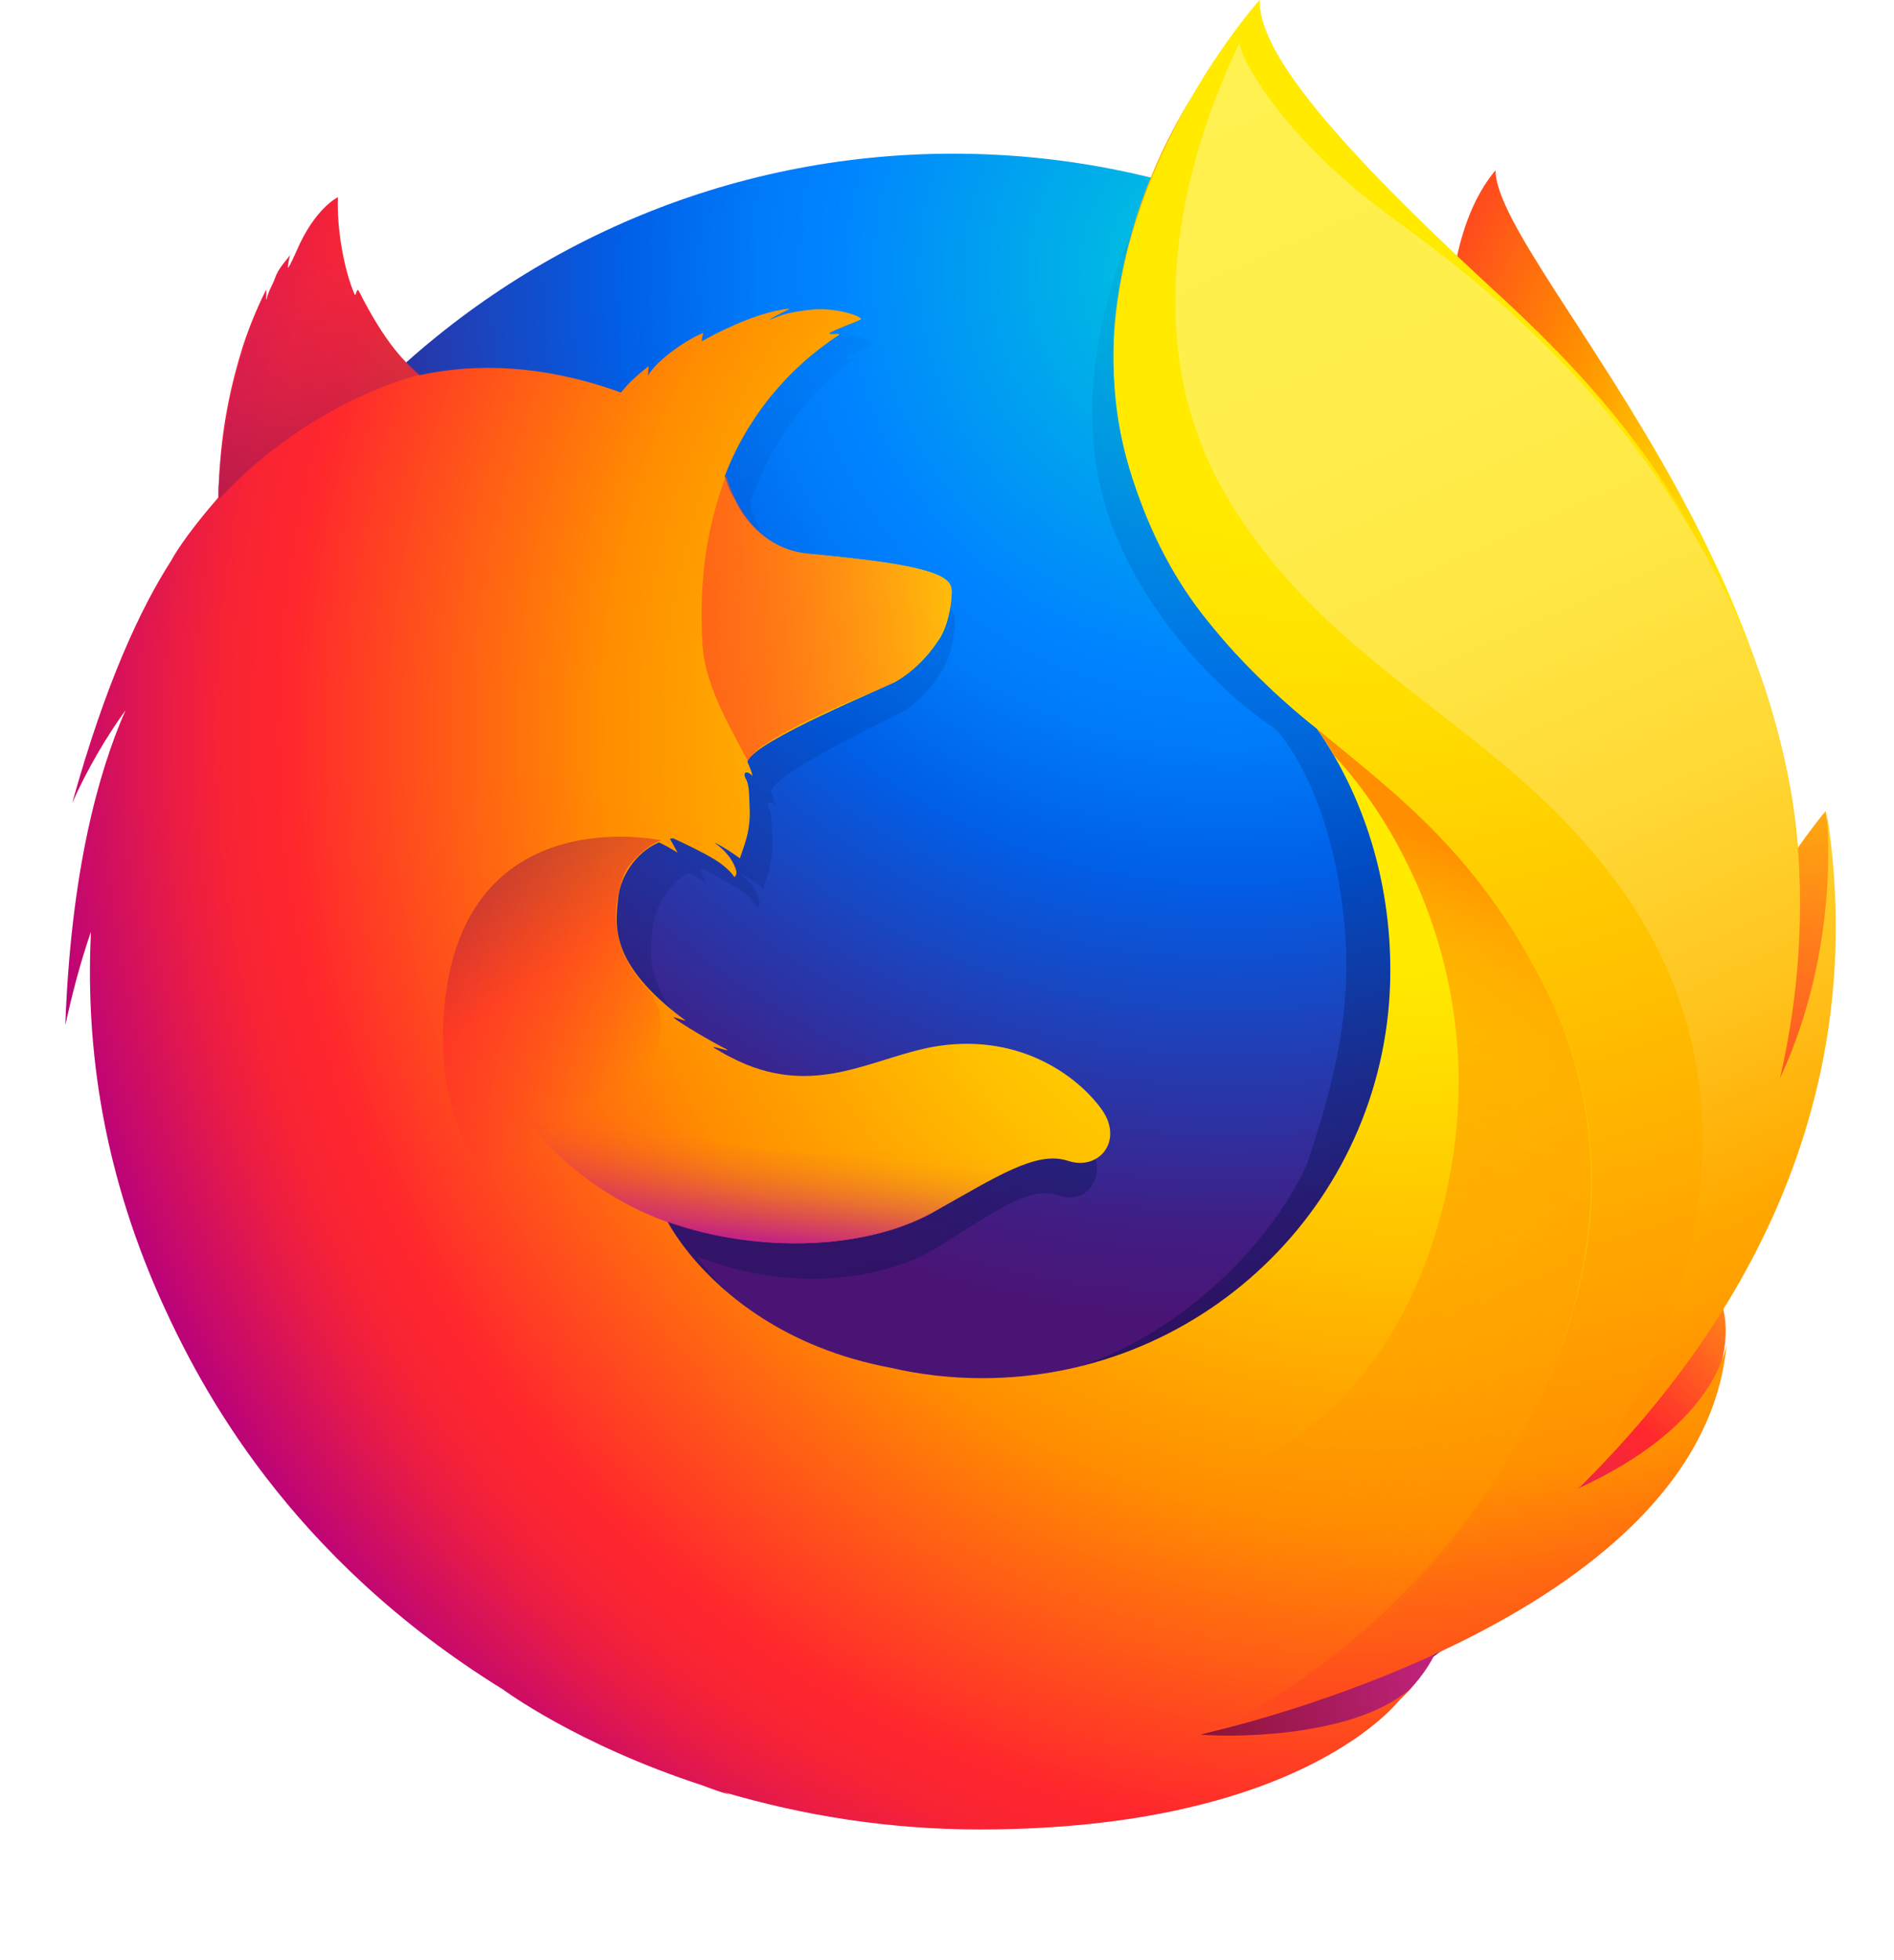 <svg width="29" height="30" viewBox="0 0 29 30" fill="none" xmlns="http://www.w3.org/2000/svg">
<g clip-path="url(#clip0_341_1472)">
<path d="M22.899 2.606C22.221 3.401 21.903 5.18 22.592 6.992C23.28 8.804 24.34 8.412 24.997 10.255C25.865 12.692 25.463 15.965 25.463 15.965C25.463 15.965 26.512 18.995 27.243 15.774C28.863 9.725 22.899 4.1 22.899 2.606Z" fill="url(#paint0_radial_341_1472)"/>
<path d="M14.594 27.724C21.576 27.724 27.222 22.046 27.222 15.033C27.222 8.02 21.565 2.352 14.594 2.352C7.623 2.352 1.977 8.03 1.977 15.033C1.966 22.046 7.623 27.724 14.594 27.724Z" fill="url(#paint1_radial_341_1472)"/>
<path d="M24.05 22.862C23.775 23.052 23.489 23.222 23.192 23.381C23.584 22.798 23.955 22.205 24.283 21.591C24.548 21.294 24.802 21.008 25.004 20.69C25.099 20.531 25.216 20.351 25.332 20.129C26.042 18.847 26.826 16.781 26.847 14.662V14.503C26.847 13.973 26.794 13.433 26.688 12.914C26.699 12.956 26.699 12.999 26.709 13.041C26.699 13.009 26.699 12.978 26.688 12.946C26.699 12.999 26.709 13.062 26.72 13.115C26.868 14.344 26.762 15.541 26.243 16.431C26.233 16.442 26.222 16.453 26.222 16.474C26.487 15.128 26.582 13.645 26.286 12.162C26.286 12.162 26.169 11.441 25.279 9.249C24.771 7.988 23.86 6.95 23.065 6.197C22.366 5.329 21.72 4.746 21.37 4.375C20.639 3.602 20.332 3.019 20.205 2.648C20.099 2.595 18.69 1.229 18.584 1.176C17.969 2.129 16.052 5.096 16.963 7.861C17.376 9.121 18.425 10.425 19.527 11.155C19.58 11.208 20.183 11.865 20.47 13.348C20.766 14.885 20.607 16.071 20.003 17.84C19.283 19.387 17.44 20.923 15.713 21.082C12.026 21.421 10.67 19.228 10.67 19.228C11.984 19.758 13.446 19.641 14.336 19.101C15.226 18.55 15.766 18.137 16.211 18.296C16.645 18.455 16.984 17.989 16.677 17.501C16.189 16.749 15.3 16.368 14.42 16.516C13.53 16.664 12.704 17.374 11.539 16.686C11.465 16.643 11.39 16.59 11.316 16.537C11.242 16.484 11.57 16.611 11.486 16.558C11.263 16.431 10.85 16.166 10.755 16.071C10.734 16.05 10.935 16.135 10.914 16.113C9.823 15.213 9.96 14.598 9.992 14.217C10.024 13.91 10.214 13.518 10.553 13.359C10.712 13.444 10.818 13.518 10.818 13.518C10.818 13.518 10.744 13.38 10.712 13.306C10.723 13.296 10.734 13.306 10.755 13.296C10.893 13.359 11.179 13.528 11.338 13.624C11.539 13.762 11.602 13.889 11.602 13.889C11.602 13.889 11.655 13.857 11.613 13.74C11.602 13.687 11.539 13.528 11.338 13.37H11.348C11.465 13.433 11.581 13.518 11.687 13.603C11.74 13.401 11.846 13.19 11.825 12.808C11.814 12.543 11.814 12.469 11.772 12.363C11.729 12.278 11.793 12.236 11.867 12.331C11.857 12.257 11.835 12.183 11.804 12.12V12.109C11.899 11.791 13.742 10.954 13.88 10.859C14.102 10.7 14.283 10.499 14.42 10.266C14.526 10.107 14.6 9.874 14.622 9.524C14.632 9.27 14.516 9.1 12.64 8.91C12.132 8.857 11.825 8.486 11.655 8.147C11.623 8.073 11.592 8.009 11.56 7.935C11.528 7.861 11.507 7.776 11.486 7.691C11.793 6.812 12.302 6.07 13.064 5.509C13.107 5.466 12.895 5.519 12.937 5.477C12.99 5.435 13.297 5.308 13.361 5.276C13.435 5.244 13.054 5.074 12.715 5.117C12.376 5.159 12.302 5.202 12.111 5.276C12.185 5.202 12.429 5.096 12.376 5.106C12.005 5.159 11.549 5.382 11.157 5.625C11.157 5.583 11.168 5.541 11.179 5.498C10.998 5.572 10.543 5.89 10.416 6.155C10.426 6.102 10.426 6.049 10.426 5.996C10.289 6.113 10.162 6.24 10.056 6.388L9.992 6.409C8.933 5.986 7.99 5.954 7.206 6.144C7.036 5.975 6.952 6.102 6.549 5.233C6.517 5.18 6.57 5.286 6.549 5.233C6.485 5.064 6.591 5.456 6.549 5.233C5.892 5.763 5.023 6.356 4.6 6.77C4.6 6.791 5.087 6.632 4.6 6.77C4.43 6.823 4.441 6.918 4.42 7.84C4.409 7.914 4.42 7.988 4.409 8.051C4.07 8.475 3.848 8.835 3.763 9.026C3.328 9.768 2.852 10.933 2.396 12.766C2.597 12.268 2.841 11.791 3.127 11.336C2.746 12.31 2.375 13.846 2.301 16.198C2.396 15.711 2.513 15.234 2.661 14.757C2.566 16.717 2.905 18.667 3.646 20.478C3.911 21.124 4.345 22.11 5.098 23.19C7.449 25.659 10.755 27.195 14.42 27.195C18.245 27.195 21.688 25.521 24.05 22.862Z" fill="url(#paint2_linear_341_1472)"/>
<path d="M21.212 24.652C25.842 24.112 27.897 19.345 25.259 19.249C22.886 19.175 19.019 24.907 21.212 24.652Z" fill="url(#paint3_radial_341_1472)"/>
<path d="M25.6 18.275C28.789 16.421 27.952 12.416 27.952 12.416C27.952 12.416 26.723 13.846 25.886 16.124C25.07 18.381 23.683 19.398 25.6 18.275Z" fill="url(#paint4_radial_341_1472)"/>
<path d="M15.484 27.025C19.934 28.445 23.748 24.938 21.396 23.773C19.256 22.724 13.376 26.358 15.484 27.025Z" fill="url(#paint5_radial_341_1472)"/>
<path d="M25.938 19.98C26.044 19.832 26.193 19.345 26.32 19.122C27.104 17.851 27.114 16.845 27.114 16.823C27.591 14.461 27.549 13.486 27.252 11.706C27.019 10.266 25.991 8.2 25.101 7.215C24.19 6.187 24.826 6.526 23.947 5.774C23.173 4.916 22.41 4.058 22.008 3.719C19.042 1.24 19.105 0.71 19.169 0.625L19.126 0.667C19.095 0.53 19.063 0.413 19.063 0.413C19.063 0.413 17.431 2.023 17.092 4.725C16.87 6.484 17.527 8.327 18.491 9.503C18.989 10.117 19.55 10.668 20.165 11.155C20.885 12.194 21.288 13.476 21.288 14.853C21.288 18.306 18.491 21.093 15.037 21.093C14.571 21.093 14.094 21.04 13.639 20.934C12.007 20.627 11.075 19.8 10.598 19.239C10.333 18.921 10.217 18.688 10.217 18.688C11.679 19.207 13.289 19.101 14.274 18.561C15.259 18.01 15.863 17.607 16.351 17.766C16.828 17.925 17.209 17.459 16.87 16.982C16.531 16.506 15.662 15.817 14.37 16.008C13.384 16.156 12.473 16.855 11.181 16.177C11.096 16.135 11.011 16.082 10.937 16.039C10.852 15.986 11.213 16.113 11.128 16.061C10.874 15.933 10.429 15.669 10.312 15.573C10.291 15.552 10.503 15.637 10.492 15.616C9.285 14.726 9.433 14.122 9.465 13.741C9.496 13.433 9.719 13.052 10.09 12.893C10.27 12.978 10.376 13.052 10.376 13.052C10.376 13.052 10.302 12.914 10.259 12.84C10.27 12.829 10.291 12.84 10.302 12.829C10.45 12.893 10.778 13.052 10.948 13.158C11.17 13.296 11.244 13.423 11.244 13.423C11.244 13.423 11.308 13.391 11.255 13.274C11.234 13.221 11.17 13.062 10.948 12.904H10.958C11.085 12.967 11.213 13.052 11.329 13.137C11.393 12.935 11.499 12.723 11.477 12.342C11.467 12.077 11.467 12.003 11.414 11.908C11.371 11.823 11.435 11.781 11.52 11.876C11.509 11.802 11.477 11.738 11.446 11.664V11.653C11.552 11.336 13.596 10.509 13.745 10.414C13.988 10.266 14.19 10.064 14.348 9.831C14.465 9.672 14.55 9.439 14.571 9.09C14.582 8.931 14.529 8.814 13.988 8.687C13.66 8.613 13.162 8.549 12.378 8.475C11.816 8.422 11.477 8.062 11.287 7.723C11.255 7.649 11.213 7.585 11.181 7.522C11.149 7.448 11.117 7.363 11.096 7.289C11.435 6.399 12.05 5.647 12.844 5.128C12.886 5.085 12.664 5.138 12.706 5.096C12.759 5.053 13.109 4.926 13.172 4.894C13.257 4.863 12.834 4.704 12.452 4.736C12.071 4.778 11.997 4.81 11.785 4.894C11.87 4.82 12.134 4.725 12.071 4.725C11.689 4.767 11.181 4.979 10.746 5.223C10.746 5.181 10.757 5.138 10.768 5.096C10.566 5.17 10.069 5.488 9.92 5.753C9.931 5.7 9.931 5.647 9.931 5.604C9.782 5.721 9.634 5.848 9.518 5.996L9.507 6.007C8.331 5.583 7.293 5.551 6.424 5.742C6.233 5.572 5.926 5.308 5.492 4.45C5.46 4.397 5.449 4.555 5.428 4.503C5.259 4.111 5.153 3.464 5.174 3.019C5.174 3.019 4.824 3.178 4.538 3.846C4.485 3.962 4.454 4.036 4.411 4.1C4.39 4.121 4.443 3.877 4.443 3.899C4.39 3.983 4.263 4.1 4.21 4.259C4.168 4.375 4.115 4.439 4.083 4.577L4.072 4.587C4.072 4.545 4.083 4.418 4.072 4.439C3.935 4.714 3.818 5 3.723 5.286C3.564 5.795 3.384 6.494 3.352 7.405C3.341 7.469 3.352 7.554 3.341 7.617C2.97 8.041 2.716 8.401 2.621 8.581C2.144 9.323 1.614 10.467 1.106 12.289C1.328 11.791 1.604 11.314 1.922 10.87C1.498 11.834 1.085 13.359 1 15.69C1.106 15.203 1.233 14.726 1.392 14.26C1.318 15.817 1.498 17.756 2.483 19.938C3.066 21.22 4.411 23.826 7.706 25.86C7.706 25.86 8.829 26.697 10.746 27.322C10.884 27.375 11.033 27.428 11.181 27.47C11.139 27.449 11.085 27.428 11.043 27.417C12.325 27.799 13.649 28 14.995 28C19.974 28 21.446 25.998 21.446 25.998L21.436 26.008C21.51 25.945 21.574 25.871 21.637 25.807C20.853 26.549 19.052 26.602 18.385 26.549C19.529 26.21 20.281 25.924 21.743 25.373C21.913 25.309 22.093 25.235 22.273 25.15L22.326 25.119C22.358 25.097 22.4 25.087 22.432 25.066C23.142 24.727 23.82 24.313 24.434 23.815C25.907 22.64 26.224 21.495 26.394 20.743C26.373 20.817 26.299 20.987 26.245 21.093C25.864 21.898 25.027 22.406 24.116 22.83C24.55 22.258 24.953 21.665 25.324 21.05C25.62 20.754 25.705 20.288 25.938 19.98Z" fill="url(#paint6_radial_341_1472)"/>
<path d="M24.148 22.788C24.751 22.131 25.281 21.368 25.694 20.51C26.743 18.306 28.364 14.63 27.093 10.806C26.086 7.776 24.698 6.123 22.94 4.502C20.079 1.875 19.285 0.699 19.285 0C19.285 0 15.979 3.676 17.41 7.522C18.84 11.367 21.774 11.219 23.713 15.224C26.002 19.938 21.87 25.087 18.448 26.527C18.66 26.485 26.044 24.811 26.436 20.584C26.415 20.658 26.245 21.834 24.148 22.788Z" fill="url(#paint7_radial_341_1472)"/>
<path d="M14.572 9.09C14.583 8.835 14.456 8.676 12.39 8.475C11.542 8.401 11.214 7.617 11.118 7.278C10.822 8.062 10.695 8.888 10.758 9.884C10.801 10.541 11.245 11.24 11.447 11.643C11.447 11.643 11.489 11.579 11.51 11.558C11.902 11.145 13.555 10.52 13.714 10.435C13.894 10.329 14.551 9.852 14.572 9.09Z" fill="url(#paint8_linear_341_1472)"/>
<path d="M5.492 4.45C5.46 4.397 5.449 4.555 5.428 4.503C5.259 4.111 5.153 3.475 5.185 3.019C5.185 3.019 4.835 3.178 4.549 3.846C4.496 3.962 4.464 4.036 4.422 4.1C4.401 4.121 4.454 3.877 4.454 3.899C4.401 3.983 4.274 4.1 4.221 4.248C4.178 4.365 4.125 4.439 4.093 4.587C4.083 4.63 4.104 4.407 4.093 4.439C3.415 5.742 3.288 7.713 3.362 7.628C4.803 6.092 6.445 5.731 6.445 5.731C6.244 5.604 5.863 5.223 5.492 4.45Z" fill="url(#paint9_linear_341_1472)"/>
<path d="M10.936 20.489C8.955 19.641 6.699 18.444 6.784 15.732C6.9 12.162 10.121 12.861 10.121 12.861C10.004 12.893 9.676 13.126 9.559 13.37C9.443 13.677 9.22 14.376 9.888 15.107C10.947 16.251 7.716 17.819 12.695 20.785C12.822 20.849 11.53 20.743 10.936 20.489Z" fill="url(#paint10_linear_341_1472)"/>
<path d="M10.235 18.709C11.644 19.196 13.276 19.112 14.261 18.571C14.918 18.201 15.765 17.618 16.274 17.766C15.829 17.586 15.49 17.501 15.077 17.491C15.002 17.491 14.928 17.491 14.854 17.48C14.706 17.48 14.557 17.491 14.409 17.501C14.155 17.523 13.879 17.681 13.625 17.66C13.615 17.66 13.869 17.554 13.848 17.554C13.71 17.586 13.562 17.586 13.413 17.607C13.318 17.618 13.233 17.628 13.127 17.639C10.193 17.883 7.724 16.05 7.724 16.05C7.512 16.749 8.667 18.158 10.235 18.709Z" fill="url(#paint11_linear_341_1472)"/>
<path d="M24.14 22.809C27.106 19.896 28.6 16.368 27.964 12.395C27.964 12.395 28.218 14.429 27.254 16.506C27.721 14.472 27.773 11.95 26.545 9.333C24.913 5.848 22.222 4.005 21.195 3.242C19.637 2.076 18.991 0.901 18.98 0.657C18.514 1.61 17.105 4.873 18.832 7.681C20.442 10.319 22.985 11.092 24.754 13.507C28.038 17.968 24.14 22.809 24.14 22.809Z" fill="url(#paint12_linear_341_1472)"/>
<path d="M23.716 15.234C22.678 13.094 21.385 12.162 20.167 11.155C20.305 11.357 20.347 11.42 20.421 11.558C21.502 12.702 23.08 15.499 21.936 19.016C19.765 25.627 11.099 22.512 10.188 21.644C10.558 25.468 16.957 27.301 21.131 24.822C23.494 22.555 25.411 18.741 23.716 15.234Z" fill="url(#paint13_linear_341_1472)"/>
</g>
<defs>
<radialGradient id="paint0_radial_341_1472" cx="0" cy="0" r="1" gradientUnits="userSpaceOnUse" gradientTransform="translate(27.607 8.648) rotate(2.26) scale(9.756 14.38)">
<stop offset="0.1" stop-color="#FFEA00"/>
<stop offset="0.17" stop-color="#FFDE00"/>
<stop offset="0.28" stop-color="#FFBF00"/>
<stop offset="0.43" stop-color="#FF8E00"/>
<stop offset="0.77" stop-color="#FF272D"/>
<stop offset="0.87" stop-color="#E0255A"/>
<stop offset="0.95" stop-color="#CC2477"/>
<stop offset="1" stop-color="#C42482"/>
</radialGradient>
<radialGradient id="paint1_radial_341_1472" cx="0" cy="0" r="1" gradientUnits="userSpaceOnUse" gradientTransform="translate(18.748 4.33) scale(27.686 27.686)">
<stop stop-color="#00CCDA"/>
<stop offset="0.22" stop-color="#0083FF"/>
<stop offset="0.26" stop-color="#007AF9"/>
<stop offset="0.33" stop-color="#005FE7"/>
<stop offset="0.44" stop-color="#2639AD"/>
<stop offset="0.52" stop-color="#401E84"/>
<stop offset="0.57" stop-color="#4A1475"/>
</radialGradient>
<linearGradient id="paint2_linear_341_1472" x1="16.374" y1="20.742" x2="10.928" y2="2.927" gradientUnits="userSpaceOnUse">
<stop stop-color="#000F43" stop-opacity="0.4"/>
<stop offset="0.48" stop-color="#001962" stop-opacity="0.17"/>
<stop offset="1" stop-color="#002079" stop-opacity="0"/>
</linearGradient>
<radialGradient id="paint3_radial_341_1472" cx="0" cy="0" r="1" gradientUnits="userSpaceOnUse" gradientTransform="translate(28.459 18.626) rotate(5.617) scale(9.307 9.307)">
<stop stop-color="#FFEA00"/>
<stop offset="0.5" stop-color="#FF272D"/>
<stop offset="1" stop-color="#C42482"/>
</radialGradient>
<radialGradient id="paint4_radial_341_1472" cx="0" cy="0" r="1" gradientUnits="userSpaceOnUse" gradientTransform="translate(28.497 9.662) rotate(5.617) scale(15.542)">
<stop stop-color="#FFE900"/>
<stop offset="0.16" stop-color="#FFAF0E"/>
<stop offset="0.32" stop-color="#FF7A1B"/>
<stop offset="0.47" stop-color="#FF4E26"/>
<stop offset="0.62" stop-color="#FF2C2E"/>
<stop offset="0.76" stop-color="#FF1434"/>
<stop offset="0.89" stop-color="#FF0538"/>
<stop offset="1" stop-color="#FF0039"/>
</radialGradient>
<radialGradient id="paint5_radial_341_1472" cx="0" cy="0" r="1" gradientUnits="userSpaceOnUse" gradientTransform="translate(29.276 24.215) rotate(5.617) scale(14.261 14.261)">
<stop stop-color="#FF272D"/>
<stop offset="0.5" stop-color="#C42482"/>
<stop offset="0.99" stop-color="#620700"/>
</radialGradient>
<radialGradient id="paint6_radial_341_1472" cx="0" cy="0" r="1" gradientUnits="userSpaceOnUse" gradientTransform="translate(21.335 11.209) scale(22.251)">
<stop offset="0.16" stop-color="#FFEA00"/>
<stop offset="0.23" stop-color="#FFDE00"/>
<stop offset="0.37" stop-color="#FFBF00"/>
<stop offset="0.54" stop-color="#FF8E00"/>
<stop offset="0.76" stop-color="#FF272D"/>
<stop offset="0.8" stop-color="#F92433"/>
<stop offset="0.84" stop-color="#E91C45"/>
<stop offset="0.89" stop-color="#CF0E62"/>
<stop offset="0.94" stop-color="#B5007F"/>
</radialGradient>
<radialGradient id="paint7_radial_341_1472" cx="0" cy="0" r="1" gradientUnits="userSpaceOnUse" gradientTransform="translate(20.059 0.89) scale(25.36)">
<stop offset="0.28" stop-color="#FFEA00"/>
<stop offset="0.4" stop-color="#FFDD00"/>
<stop offset="0.63" stop-color="#FFBA00"/>
<stop offset="0.86" stop-color="#FF9100"/>
<stop offset="0.93" stop-color="#FF6711"/>
<stop offset="0.99" stop-color="#FF4A1D"/>
</radialGradient>
<linearGradient id="paint8_linear_341_1472" x1="5.217" y1="10.387" x2="16.14" y2="8.719" gradientUnits="userSpaceOnUse">
<stop stop-color="#C42482" stop-opacity="0.5"/>
<stop offset="0.47" stop-color="#FF272D" stop-opacity="0.5"/>
<stop offset="0.49" stop-color="#FF2C2C" stop-opacity="0.51"/>
<stop offset="0.68" stop-color="#FF7A1A" stop-opacity="0.72"/>
<stop offset="0.83" stop-color="#FFB20D" stop-opacity="0.87"/>
<stop offset="0.94" stop-color="#FFD605" stop-opacity="0.96"/>
<stop offset="1" stop-color="#FFE302"/>
</linearGradient>
<linearGradient id="paint9_linear_341_1472" x1="5.134" y1="7.522" x2="3.995" y2="3.429" gradientUnits="userSpaceOnUse">
<stop stop-color="#891551" stop-opacity="0.6"/>
<stop offset="1" stop-color="#C42482" stop-opacity="0"/>
</linearGradient>
<linearGradient id="paint10_linear_341_1472" x1="7.212" y1="13.275" x2="9.559" y2="16.553" gradientUnits="userSpaceOnUse">
<stop offset="0.01" stop-color="#891551" stop-opacity="0.5"/>
<stop offset="0.48" stop-color="#FF272D" stop-opacity="0.5"/>
<stop offset="1" stop-color="#FF272D" stop-opacity="0"/>
</linearGradient>
<linearGradient id="paint11_linear_341_1472" x1="11.782" y1="18.982" x2="11.997" y2="16.876" gradientUnits="userSpaceOnUse">
<stop stop-color="#C42482"/>
<stop offset="0.08" stop-color="#C42482" stop-opacity="0.81"/>
<stop offset="0.21" stop-color="#C42482" stop-opacity="0.57"/>
<stop offset="0.33" stop-color="#C42482" stop-opacity="0.36"/>
<stop offset="0.45" stop-color="#C42482" stop-opacity="0.2"/>
<stop offset="0.56" stop-color="#C42482" stop-opacity="0.09"/>
<stop offset="0.67" stop-color="#C42482" stop-opacity="0.02"/>
<stop offset="0.77" stop-color="#C42482" stop-opacity="0"/>
</linearGradient>
<linearGradient id="paint12_linear_341_1472" x1="18.64" y1="1.029" x2="27.336" y2="20.473" gradientUnits="userSpaceOnUse">
<stop stop-color="#FFF14F"/>
<stop offset="0.27" stop-color="#FFEE4C"/>
<stop offset="0.45" stop-color="#FFE643"/>
<stop offset="0.61" stop-color="#FFD834"/>
<stop offset="0.76" stop-color="#FFC41E"/>
<stop offset="0.89" stop-color="#FFAB02"/>
<stop offset="0.9" stop-color="#FFA900"/>
<stop offset="0.95" stop-color="#FFA000"/>
<stop offset="1" stop-color="#FF9100"/>
</linearGradient>
<linearGradient id="paint13_linear_341_1472" x1="20.367" y1="12.212" x2="16.248" y2="23.271" gradientUnits="userSpaceOnUse">
<stop stop-color="#FF8E00"/>
<stop offset="0.04" stop-color="#FF8E00" stop-opacity="0.86"/>
<stop offset="0.08" stop-color="#FF8E00" stop-opacity="0.73"/>
<stop offset="0.13" stop-color="#FF8E00" stop-opacity="0.63"/>
<stop offset="0.18" stop-color="#FF8E00" stop-opacity="0.56"/>
<stop offset="0.23" stop-color="#FF8E00" stop-opacity="0.51"/>
<stop offset="0.28" stop-color="#FF8E00" stop-opacity="0.5"/>
<stop offset="0.39" stop-color="#FF8E00" stop-opacity="0.48"/>
<stop offset="0.52" stop-color="#FF8E00" stop-opacity="0.42"/>
<stop offset="0.68" stop-color="#FF8E00" stop-opacity="0.31"/>
<stop offset="0.84" stop-color="#FF8E00" stop-opacity="0.17"/>
<stop offset="1" stop-color="#FF8E00" stop-opacity="0"/>
</linearGradient>
<clipPath id="clip0_341_1472">
<rect width="28.981" height="30" fill="white"/>
</clipPath>
</defs>
</svg>
